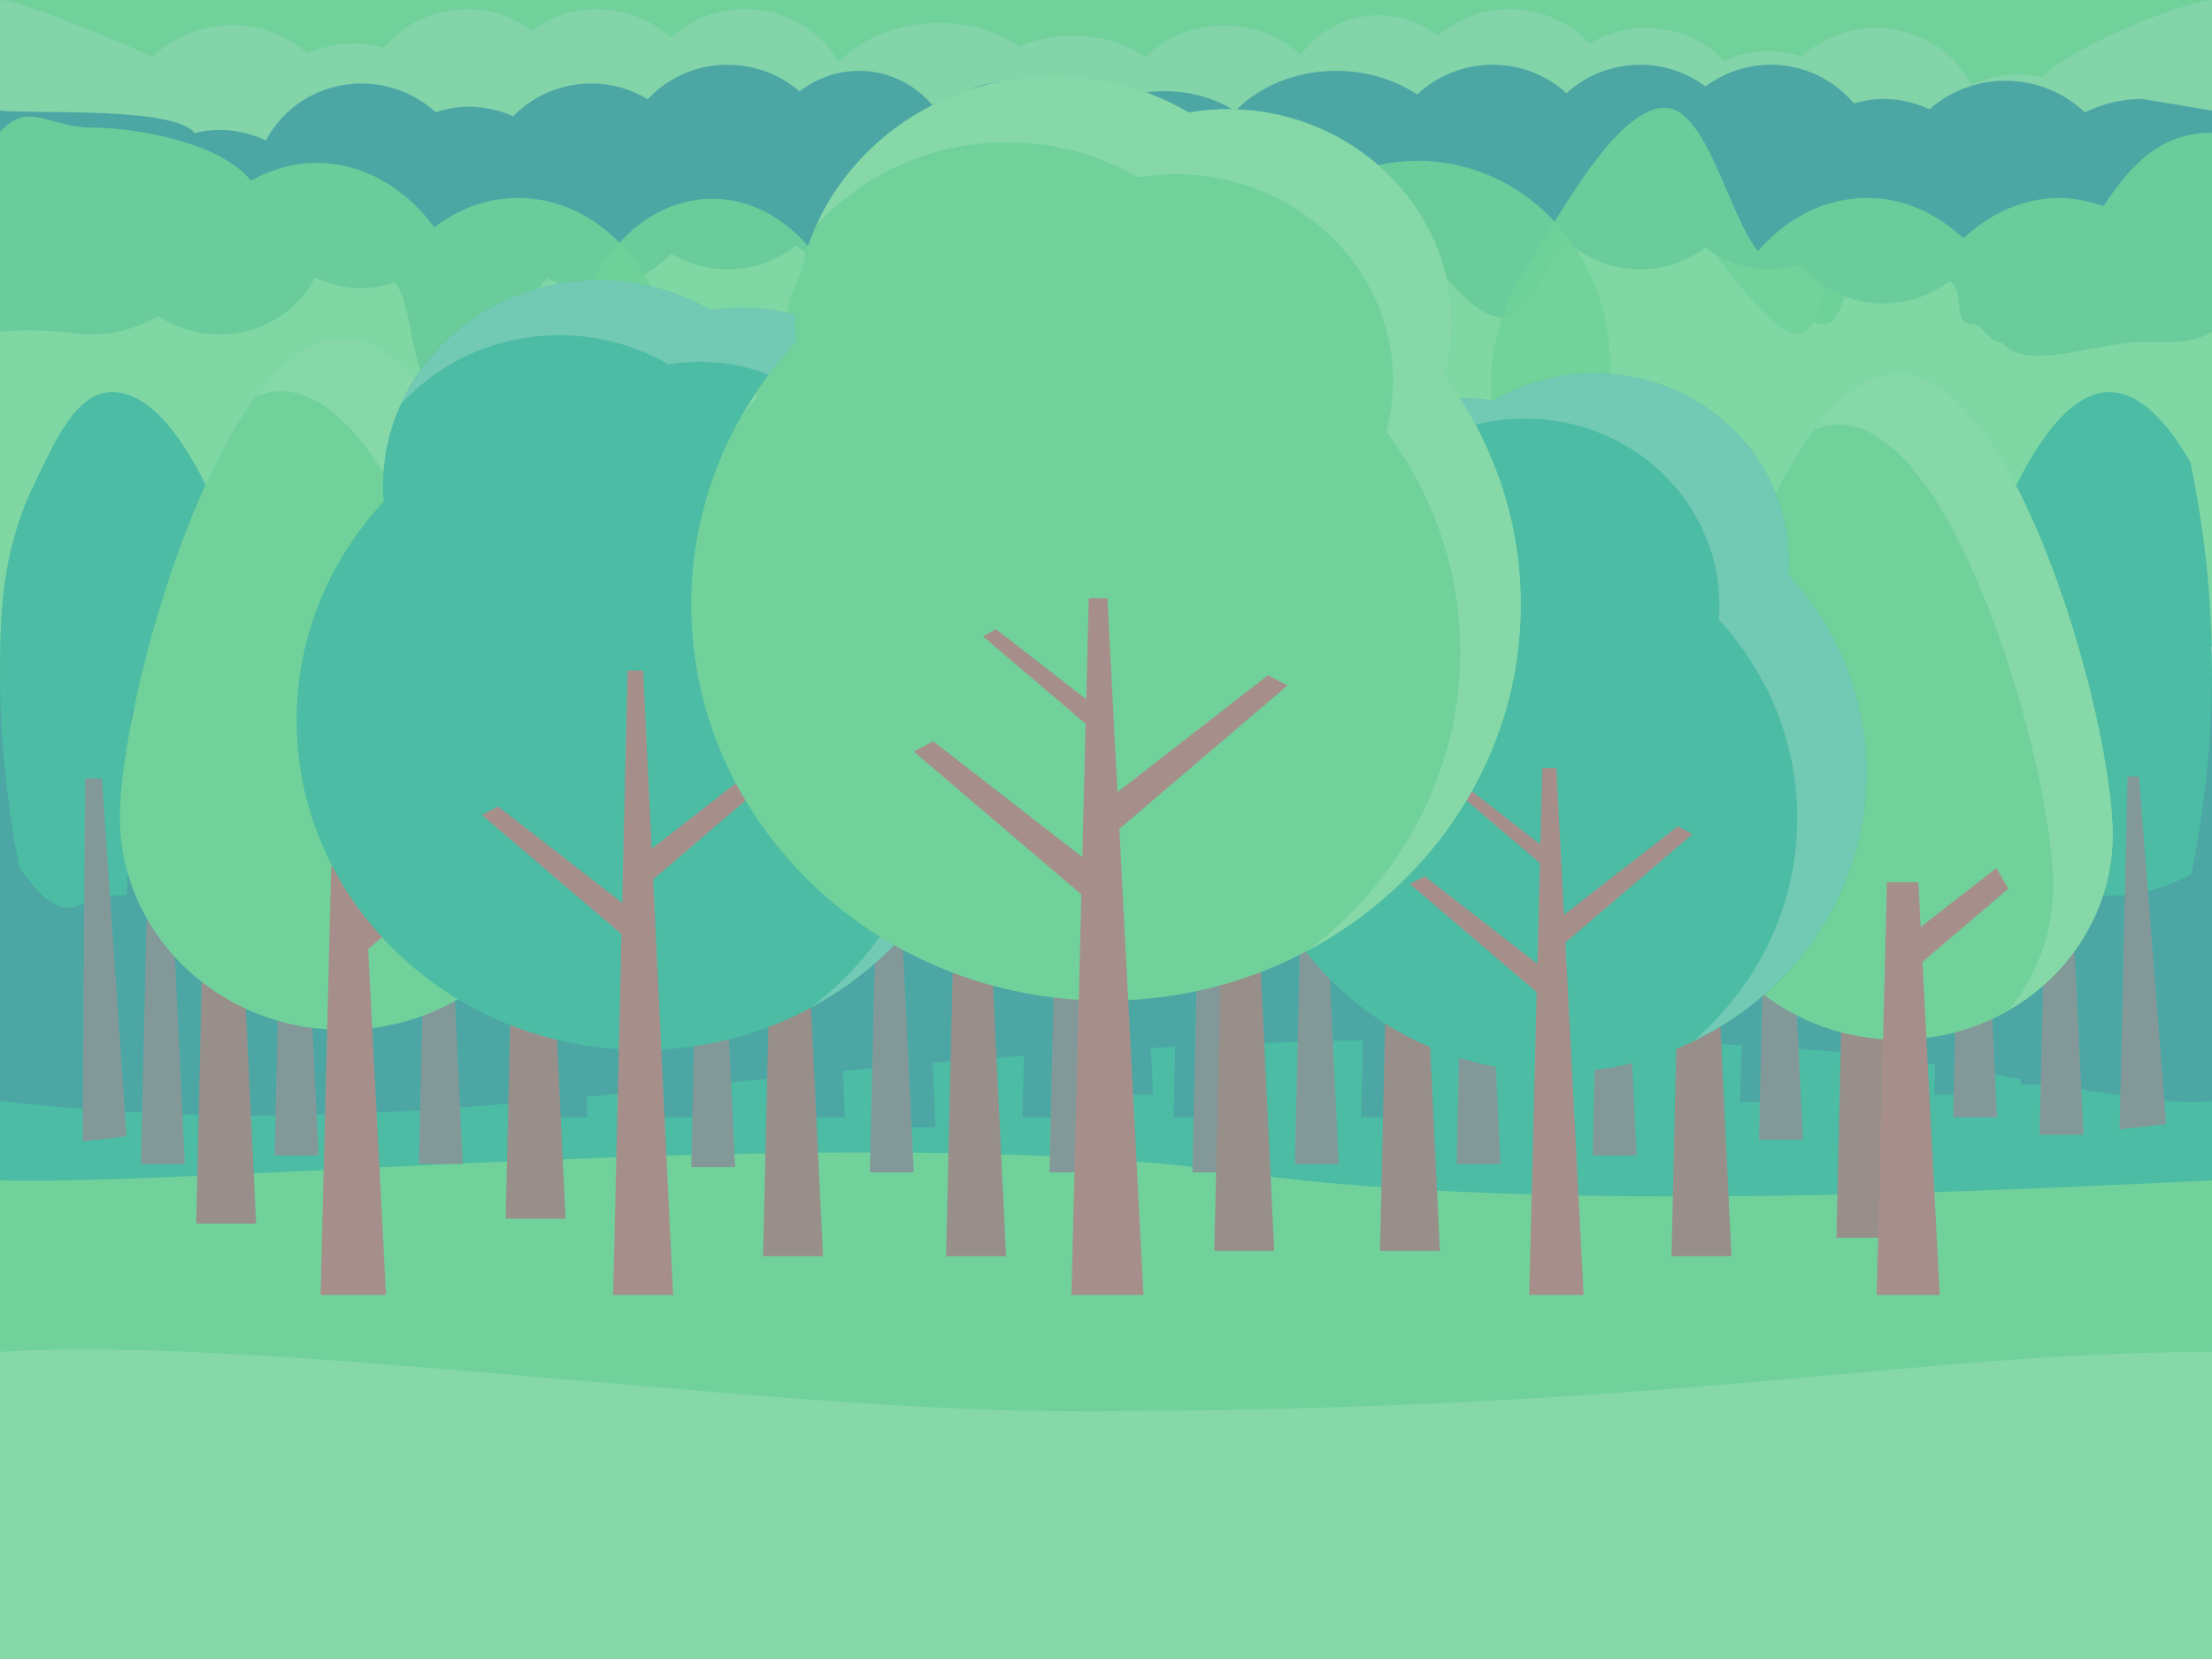 <?xml version="1.0" encoding="UTF-8" standalone="no"?>
<!-- Uploaded to: SVG Repo, www.svgrepo.com, Generator: SVG Repo Mixer Tools -->

<svg
   width="800"
   height="600"
   viewBox="0 0 1024 768"
   class="icon"
   version="1.1"
   id="svg38"
   sodipodi:docname="forest.svg"
   inkscape:version="1.4 (e7c3feb1, 2024-10-09)"
   xmlns:inkscape="http://www.inkscape.org/namespaces/inkscape"
   xmlns:sodipodi="http://sodipodi.sourceforge.net/DTD/sodipodi-0.dtd"
   xmlns="http://www.w3.org/2000/svg"
   xmlns:svg="http://www.w3.org/2000/svg">
  <defs
     id="defs38" />
  <sodipodi:namedview
     id="namedview38"
     pagecolor="#ffffff"
     bordercolor="#000000"
     borderopacity="0.25"
     inkscape:showpageshadow="2"
     inkscape:pageopacity="0.0"
     inkscape:pagecheckerboard="0"
     inkscape:deskcolor="#d1d1d1"
     inkscape:zoom="0.73539105"
     inkscape:cx="369.19133"
     inkscape:cy="490.89529"
     inkscape:window-width="1280"
     inkscape:window-height="1387"
     inkscape:window-x="2792"
     inkscape:window-y="25"
     inkscape:window-maximized="0"
     inkscape:current-layer="g46" />
  <g
     id="g48"
     style="opacity:0.701">
    <rect
       style="opacity:1;fill:#34be71;fill-opacity:1;stroke-width:1.28"
       id="rect47"
       width="1091.338"
       height="160.132"
       x="-43.514"
       y="-104.434" />
    <g
       id="g46">
      <path
         d="m 1024,0 c -17.026,1.717 -56.91,19.068 -66.818,31.394 -3.7,-0.841 -7.508,-1.402 -11.478,-1.402 -7.73,0 -14.956,1.836 -21.478,4.851 C 916.1,19.28 899.442,8.492 880,8.492 c -13.342,0 -25.398,5.093 -34.31,13.28 -4.84,-1.507 -9.912,-2.529 -15.278,-2.529 -7.384,0 -14.328,1.643 -20.626,4.409 -9.052,-9.273 -21.854,-15.159 -36.174,-15.159 -9.628,0 -18.538,2.734 -26.144,7.269 -9.082,-9.713 -22.15,-15.948 -36.856,-15.948 -27.388,0 -49.588,21.208 -49.588,47.368 0,26.16 22.202,47.368 49.588,47.368 9.626,0 18.538,-2.734 26.144,-7.269 9.082,9.713 22.15,15.948 36.856,15.948 7.384,0 14.328,-1.643 20.626,-4.409 9.052,9.273 35.442,51.364 49.764,51.364 13.342,0 11.81,-41.298 20.722,-49.484 4.84,1.507 9.912,2.529 15.278,2.529 7.73,0 14.956,-1.836 21.478,-4.851 8.126,15.563 24.784,26.353 44.226,26.353 10.526,0 20.246,-3.179 28.274,-8.521 9.172,5.296 19.808,8.521 31.308,8.521 9.858,0 86.726,17.535 46.96,-8.778 C 1045.456,77.916 1039.42,34.499 1024,0 Z M 356.304,-0.189 c -13.27,0 -25.256,5.049 -34.156,13.157 -8.9,-8.108 -20.886,-13.157 -34.156,-13.157 -11.408,0 -21.786,3.827 -30.164,10.011 -8.378,-6.184 -18.756,-10.011 -30.164,-10.011 -15.65,0 -29.436,7.063 -38.524,17.878 -4.376,-1.205 -8.906,-2.058 -13.686,-2.058 -7.666,0 -14.838,1.802 -21.318,4.768 -9.27,-8.1 -21.5,-13.165 -35.054,-13.165 -14.416,0 -27.458,5.594 -36.894,14.63 -7.98,-3.857 -16.87,-6.234 -26.424,-6.234 -0.562,0 -35.544,-8.086 -36.1,-8.071 C 5.457,40.712 -15.942,114.062 23.348,118.816 c 9.304,5.877 20.426,9.342 32.416,9.342 19.84,0 54.25,14.361 64.92,0 4.88,1.444 8.498,-8.301 13.876,-8.301 9.436,0 2.684,-15.637 10.318,-19.825 8.446,6.373 18.976,10.336 30.576,10.336 15.65,0 29.436,-7.061 38.524,-17.878 4.376,1.205 8.904,2.058 13.686,2.058 11.408,0 21.786,-3.827 30.164,-10.011 8.378,6.184 18.756,10.011 30.164,10.011 13.27,0 25.254,-5.049 34.154,-13.157 8.9,8.108 20.886,13.157 34.156,13.157 15.779,0 29.835,-7.039 38.917,-18.009 C 401.901,68.468 405.89,58.269 405.89,47.18 405.892,21.017 383.692,-0.189 356.304,-0.189 Z"
         fill="#00c8b4"
         id="path2"
         sodipodi:nodetypes="ccscscscscssscscscscscsccscscscscscsccscscscscscsscs"
         style="display:inline;opacity:1;fill:#34be71;fill-opacity:1;stroke-width:0.977" />
      <path
         d="m 1024,0 c -17.026,1.717 -68.472,23.503 -78.38,35.83 -3.7,-0.841 -7.508,-1.402 -11.478,-1.402 -7.73,0 -14.956,1.836 -21.478,4.851 -8.126,-15.563 -24.784,-26.351 -44.226,-26.351 -13.342,0 -25.398,5.093 -34.31,13.28 -4.84,-1.507 -9.912,-2.529 -15.278,-2.529 -7.384,0 -14.328,1.643 -20.626,4.409 -9.052,-9.273 -21.854,-15.159 -36.174,-15.159 -9.628,0 -18.538,2.734 -26.144,7.269 -9.082,-9.713 -22.15,-15.948 -36.856,-15.948 -27.388,0 -49.588,21.208 -49.588,47.368 0,26.16 22.202,47.368 49.588,47.368 9.626,0 18.538,-2.734 26.144,-7.269 9.082,9.713 22.15,15.948 36.856,15.948 7.384,0 14.328,-1.643 20.626,-4.409 9.052,9.273 35.442,51.364 49.764,51.364 13.342,0 11.81,-41.298 20.722,-49.484 4.84,1.507 9.912,2.529 15.278,2.529 7.73,0 14.956,-1.836 21.478,-4.851 8.126,15.563 24.784,26.353 44.226,26.353 10.526,0 20.246,-3.179 28.274,-8.521 9.172,5.296 19.808,8.521 31.308,8.521 9.858,0 127.342,24.589 87.576,-1.724 C 1074.509,89.405 1039.42,34.499 1024,0 Z M 344.742,4.246 c -13.27,0 -25.256,5.049 -34.156,13.157 -8.9,-8.108 -20.886,-13.157 -34.156,-13.157 -11.408,0 -21.786,3.827 -30.164,10.011 -8.378,-6.184 -18.756,-10.011 -30.164,-10.011 -15.65,0 -29.436,7.063 -38.524,17.878 -4.376,-1.205 -8.906,-2.058 -13.686,-2.058 -7.666,0 -14.838,1.802 -21.318,4.768 -9.27,-8.1 -21.5,-13.165 -35.054,-13.165 -14.416,0 -27.458,5.594 -36.894,14.63 C 62.646,22.443 9.554,0 0,0 -0.562,0 -2.419,24.912 -2.975,24.928 -17.182,58.08 -27.504,118.497 11.786,123.252 c 9.304,5.877 20.426,9.342 32.416,9.342 19.84,0 54.25,14.361 64.92,0 4.88,1.444 8.498,-8.301 13.876,-8.301 9.436,0 2.684,-15.637 10.318,-19.825 8.446,6.373 18.976,10.336 30.576,10.336 15.65,0 29.436,-7.061 38.524,-17.878 4.376,1.205 8.904,2.058 13.686,2.058 11.408,0 21.786,-3.827 30.164,-10.011 8.378,6.184 18.756,10.011 30.164,10.011 13.27,0 25.254,-5.049 34.154,-13.157 8.9,8.108 15.963,35.495 29.233,35.495 15.779,0 34.758,-29.377 43.84,-40.346 6.682,-8.071 10.671,-18.27 10.671,-29.359 0.002,-26.164 -22.198,-47.37 -49.586,-47.37 z"
         fill="#00c8b4"
         id="path2-1"
         sodipodi:nodetypes="ccscscscscssscscscscscsccscscscscscsccscscscscscsscs"
         style="fill:#4ec285;fill-opacity:1;stroke-width:0.977" />
      <ellipse
         style="opacity:1;fill:#4ec285;fill-opacity:1;stroke-width:1.251"
         id="path40"
         ry="50.553"
         rx="60.308"
         cy="61.148"
         cx="434.462" />
      <ellipse
         style="opacity:1;fill:#4ec285;fill-opacity:1;stroke-width:1.251"
         id="path42"
         cx="566.769"
         cy="58.209"
         rx="49.846"
         ry="46.439" />
      <ellipse
         style="opacity:1;fill:#4ec285;fill-opacity:1;stroke-width:1.251"
         id="path43"
         cx="638.154"
         cy="52.918"
         rx="44.923"
         ry="45.851" />
      <ellipse
         style="opacity:1;fill:#4ec285;fill-opacity:1;stroke-width:1.453"
         id="path44"
         cx="496.615"
         cy="58.797"
         rx="52.308"
         ry="42.324" />
      <g
         id="g45"
         style="fill:#00827e;fill-opacity:1"
         transform="matrix(-1,0,0,0.955,1176.914,25.084)">
        <path
           d="m 1176.914,27.34 c -17.026,1.798 -80.255,-2.06 -90.163,10.844 -3.7,-0.88 -7.508,-1.468 -11.478,-1.468 -7.73,0 -14.956,1.922 -21.478,5.078 -8.126,-16.292 -24.784,-27.586 -44.226,-27.586 -13.342,0 -25.398,5.332 -34.31,13.902 -4.84,-1.578 -9.912,-2.648 -15.278,-2.648 -7.384,0 -14.328,1.72 -20.626,4.616 -9.052,-9.708 -21.854,-15.87 -36.174,-15.87 -9.628,0 -18.538,2.862 -26.144,7.61 -9.082,-10.168 -22.15,-16.696 -36.856,-16.696 -27.388,0 -49.588,22.202 -49.588,49.588 0,27.386 22.202,49.588 49.588,49.588 9.626,0 18.538,-2.862 26.144,-7.61 9.082,10.168 22.15,16.696 36.856,16.696 7.384,0 14.328,-1.72 20.626,-4.616 9.052,9.708 35.442,53.772 49.764,53.772 13.342,0 11.81,-43.234 20.722,-51.804 4.84,1.578 9.912,2.648 15.278,2.648 7.73,0 14.956,-1.922 21.478,-5.078 8.126,16.292 24.784,27.588 44.226,27.588 10.526,0 20.246,-3.328 28.274,-8.92 9.172,5.544 19.808,8.92 31.308,8.92 9.858,0 20.87,-3.543 42.057,-1.354 112.818,11.653 15.42,-71.084 0,-107.2 z M 485.873,5.12 c -13.27,0 -25.256,5.286 -34.156,13.774 -8.9,-8.488 -20.886,-13.774 -34.156,-13.774 -11.408,0 -21.786,4.006 -30.164,10.48 -8.378,-6.474 -18.756,-10.48 -30.164,-10.48 -15.65,0 -29.436,7.394 -38.524,18.716 -4.376,-1.262 -8.906,-2.154 -13.686,-2.154 -7.666,0 -14.838,1.886 -21.318,4.992 -9.27,-8.48 -21.5,-13.782 -35.054,-13.782 -14.416,0 -27.458,5.856 -36.894,15.316 -7.98,-4.038 -16.87,-6.526 -26.424,-6.526 -0.562,0 -31.863,5.642 -32.419,5.658 -14.207,34.706 -39.287,102.222 0.003,107.2 9.304,6.152 20.426,4.944 32.416,4.944 19.84,0 54.25,15.034 64.92,0 4.88,1.512 8.498,-8.69 13.876,-8.69 9.436,0 2.684,-16.37 10.318,-20.754 8.446,6.672 18.976,10.82 30.576,10.82 15.65,0 29.436,-7.392 38.524,-18.716 4.376,1.262 8.904,2.154 13.686,2.154 11.408,0 21.786,-4.006 30.164,-10.48 8.378,6.474 18.756,10.48 30.164,10.48 13.27,0 25.254,-5.286 34.154,-13.774 8.9,8.488 15.963,37.159 29.233,37.159 15.779,0 34.758,-30.754 43.84,-42.238 6.682,-8.449 10.671,-19.126 10.671,-30.735 0.002,-27.39 -22.198,-49.59 -49.586,-49.59 z"
           fill="#00c8b4"
           id="path2-1-0"
           sodipodi:nodetypes="ccscscscscssscscscscscsscscscscscscsccscscscscscsscss"
           style="fill:#00827e;fill-opacity:1" />
        <ellipse
           style="fill:#00827e;fill-opacity:1;stroke-width:1.28"
           id="path40-7"
           ry="52.923"
           rx="60.308"
           cy="60.997"
           cx="558.362" />
        <ellipse
           style="fill:#00827e;fill-opacity:1;stroke-width:1.28"
           id="path42-6"
           cx="707.9"
           cy="61.612"
           rx="49.846"
           ry="48.615" />
        <ellipse
           style="fill:#00827e;fill-opacity:1;stroke-width:1.28"
           id="path43-8"
           cx="779.285"
           cy="56.074"
           rx="44.923"
           ry="48" />
        <ellipse
           style="fill:#00827e;fill-opacity:1;stroke-width:1.487"
           id="path44-3"
           cx="637.746"
           cy="62.228"
           rx="52.308"
           ry="44.308" />
      </g>
      <g
         id="g45-4"
         style="fill:#31be6d;fill-opacity:0.881"
         transform="matrix(-1.478,0,0,-1.784,1481.486,277.7)">
        <path
           d="m 1192.632,7.567 c -17.026,1.798 -95.974,17.713 -105.882,30.617 -3.7,-0.88 -7.508,-1.468 -11.478,-1.468 -7.73,0 -14.956,1.922 -21.478,5.078 -8.126,-16.292 -23.606,-106.605 -43.048,-106.605 -13.342,0 -26.576,84.351 -35.488,92.921 -4.84,-1.578 -9.912,-2.648 -15.278,-2.648 -7.384,0 12.763,-54.192 6.465,-51.296 -9.052,-9.708 -48.945,40.042 -63.265,40.042 -9.628,0 -18.538,2.862 -26.144,7.61 -9.082,-10.168 -22.15,-16.696 -36.856,-16.696 -27.388,0 -49.588,22.202 -49.588,49.588 0,27.386 22.202,49.588 49.588,49.588 9.626,0 18.538,-2.862 26.144,-7.61 9.082,10.168 22.15,16.696 36.856,16.696 7.384,0 14.328,-1.72 20.626,-4.616 9.052,9.708 35.442,13.775 49.764,13.775 13.342,0 20.045,7.235 28.957,-1.335 4.84,1.578 20.522,6.829 25.888,6.829 7.73,0 -3.89,-16.574 2.632,-19.73 8.126,16.292 24.784,27.588 44.226,27.588 10.526,0 20.246,-3.328 28.274,-8.92 9.172,5.544 19.808,8.92 31.308,8.92 9.858,0 127.342,25.742 87.576,-1.805 -6.792,-39.818 -14.38,-90.406 -29.8,-126.522 z M 485.873,5.12 c -13.27,0 -25.256,5.286 -34.156,13.774 -8.9,-8.488 -20.886,-13.774 -34.156,-13.774 -11.408,0 -21.786,4.006 -30.164,10.48 -8.378,-6.474 -18.756,-10.48 -30.164,-10.48 -15.65,0 -29.436,7.394 -38.524,18.716 -4.376,-1.262 6.406,-47.029 1.626,-47.029 -7.666,0 -30.15,46.761 -36.63,49.867 -9.27,-8.48 -34.456,-39.874 -48.01,-39.874 -14.416,0 -14.502,31.948 -23.938,41.408 -7.98,-4.038 -16.87,-6.526 -26.424,-6.526 -0.562,0 -46.62,5.073 -47.176,5.089 -14.207,34.706 -24.529,97.956 14.76,102.933 9.304,6.152 20.426,9.78 32.416,9.78 19.84,0 54.25,15.034 64.92,0 4.88,1.512 8.498,-8.69 13.876,-8.69 9.436,0 2.684,-16.37 10.318,-20.754 8.446,6.672 23.536,11.168 35.136,11.168 15.65,0 24.876,-7.74 33.964,-19.064 4.376,1.262 8.904,2.154 13.686,2.154 11.408,0 21.786,-4.006 30.164,-10.48 8.378,6.474 18.756,10.48 30.164,10.48 13.27,0 25.254,-5.286 34.154,-13.774 8.9,8.488 15.963,37.159 29.233,37.159 15.779,0 34.758,-30.754 43.84,-42.238 6.682,-8.449 10.671,-19.126 10.671,-30.735 0.002,-27.39 -22.198,-49.59 -49.586,-49.59 z"
           fill="#00c8b4"
           id="path2-1-0-4"
           sodipodi:nodetypes="ccscscscscssscscscscscsccscscscscscsccscscscscscsscs"
           style="fill:#31be6d;fill-opacity:0.881" />
        <ellipse
           style="fill:#31be6d;fill-opacity:0.881;stroke-width:1.28"
           id="path40-7-7"
           ry="52.923"
           rx="60.308"
           cy="60.997"
           cx="558.362" />
        <ellipse
           style="fill:#31be6d;fill-opacity:0.881;stroke-width:1.28"
           id="path42-6-9"
           cx="707.9"
           cy="61.612"
           rx="49.846"
           ry="48.615" />
        <ellipse
           style="fill:#31be6d;fill-opacity:0.881;stroke-width:1.28"
           id="path43-8-5"
           cx="779.285"
           cy="56.074"
           rx="44.923"
           ry="48" />
        <ellipse
           style="fill:#31be6d;fill-opacity:0.881;stroke-width:1.487"
           id="path44-3-5"
           cx="637.746"
           cy="62.228"
           rx="52.308"
           ry="44.308" />
      </g>
      <path
         d="m 0.058,312.572 c 0,207.055 -239.673,440.24 49.215,552.004 86.565,33.49 295.093,-36.562 472.573,-33.37 146.278,2.631 428.056,67.308 519.121,-28.553 93.393,-98.311 -17.652,-353.834 -17.025,-490.081 z"
         fill="#52c883"
         id="path3"
         sodipodi:nodetypes="ssssccs"
         style="stroke-width:0.977" />
      <path
         d="m 0,625.842 c 119.196,-7.863 353.236,27.472 496,27.472 283.602,0 388.49,-27.472 528,-27.472 42.276,-70.78 -0.458,-226.037 -0.058,-313.272 H 0.058 C 0.48,404.558 -46.626,552.494 0,625.842 Z"
         fill="#34be71"
         id="path4"
         sodipodi:nodetypes="cscccc"
         style="stroke-width:0.977" />
      <path
         d="M -0.994,546.367 C 98.714,549.324 403.758,518.851 572.276,542.707 c 142.666,20.195 367.146,7.582 453.323,3.66 86.177,-3.921 -1.991,-161.185 -1.657,-233.795 H 0.058 c 0.366,79.912 -100.76,230.838 -1.052,233.795 z"
         fill="#00a07d"
         id="path5"
         sodipodi:nodetypes="zczccz"
         style="stroke-width:0.977" />
      <path
         d="m 0,509.686 c 133.636,15.102 231.288,2.033 384,-13.238 166.666,-16.667 334.732,-19.443 456.032,-10.412 66.948,4.982 151.6,27.638 183.968,23.649 68.249,9.94 -0.336,-136.8 -0.058,-197.114 H 0.058 C 0.278,362.728 -97.935,543.423 0,509.686 Z"
         fill="#00827e"
         id="path6"
         sodipodi:nodetypes="ccccccc"
         style="stroke-width:0.977" />
      <path
         d="m 976.546,181.513 c -16.736,0 -32.14,19.941 -44.626,46.199 -4.796,26.89 -7.432,54.482 -7.432,82.677 0,31.186 3.186,61.646 9.028,91.211 12.2,8.182 26.99,13.069 43.03,13.069 13.88,0 26.718,-3.846 37.874,-10.118 6.226,-30.479 9.58,-61.941 9.58,-94.162 7e-4,-32.384 -3.351,-64.689 -10.006,-96.443 -11.032,-19.118 -23.794,-32.432 -37.448,-32.432 z M 9.028,401.599 c 22.046,31.696 26.99,13.069 43.03,13.069 41.478,0 75.104,-32.12 75.104,-71.739 0,-39.621 -33.626,-161.416 -75.104,-161.416 -16.736,0 -25.986,21.117 -38.472,47.374 C 1.405,256.953 0,282.194 0,310.388 c 0,31.186 3.186,61.646 9.028,91.211 z"
         fill="#00a07d"
         id="path8"
         sodipodi:nodetypes="scscscccscssscsc"
         style="stroke-width:0.977" />
      <path
         d="m 493.652,517.258 h -20.304 l 4.872,-211.51 h 5.28 z m -60.5,4.64 H 412.848 L 417.72,310.388 H 423 Z m 127.516,-4.64 h -17.392 l 4.174,-181.17 h 4.522 z M 533.822,506.727 H 516.43 l 4.174,-181.17 h 4.522 z m 113.696,10.53 H 630.126 L 634.3,336.088 h 4.522 z m 175.484,-7.116 h -17.39 l 4.174,-181.17 h 4.52 z m 89.88,-3.414 H 895.49 l 4.174,-181.17 h 4.522 z m 40,-4.64 H 935.49 l 4.174,-181.17 h 4.522 z M 127.26,512.441 h -17.392 l 4.174,-181.17 h 4.522 z M 73.946,510.141 H 56.554 l 4.174,-181.17 h 4.522 z m 317.196,7.116 h -20.304 l 4.872,-211.51 h 5.28 z m -69.384,0 h -20.304 l 4.872,-211.51 h 5.28 z m -49.764,0 H 251.69 l 4.872,-211.51 h 5.28 z m -71.64,-3.045 H 180.05 l 4.874,-211.51 h 5.278 z"
         fill="#00827e"
         id="path9"
         style="stroke-width:0.977" />
      <path
         d="m 572.276,542.707 h -20.304 l 4.874,-211.508 h 5.278 z m 47.47,-3.855 h -20.304 l 4.872,-211.508 h 5.28 z m 74.864,0 h -20.304 l 4.874,-211.508 h 5.278 z m 63,-3.995 h -20.304 l 4.874,-211.51 h 5.278 z m 77,-7.246 h -20.304 l 4.874,-211.51 h 5.278 z m 89.88,-10.439 h -20.304 l 4.872,-211.51 h 5.28 z m 40,8.14 h -20.304 l 4.872,-211.51 h 5.28 z m -817.026,9.545 H 127.16 l 4.874,-211.51 h 5.278 z m -61.91,3.995 H 65.25 l 4.874,-211.508 h 5.278 z m 917.237,-18.43 -21.535,2.351 3.641,-163.308 h 5.28 z m -944.246,5.596 -20.304,2.351 1.18,-168.01 h 7.742 z"
         fill="#4f6e6e"
         id="path10"
         sodipodi:nodetypes="ccccccccccccccccccccccccccccccccccccccccccccccccccccccc"
         style="stroke-width:0.977" />
      <path
         d="m 380.99,581.51 h -27.754 l 6.66,-289.114 h 7.216 z m 84.736,0 h -27.754 l 6.662,-289.114 h 7.214 z m 124.152,-2.421 h -27.754 l 6.662,-289.114 h 7.216 z m 76.698,0 h -27.754 l 6.66,-289.114 h 7.216 z m 134.958,2.421 H 773.78 l 6.662,-289.114 h 7.216 z m 76.342,-8.551 h -27.752 l 6.66,-289.116 H 864 Z m -616.034,-8.843 h -27.754 l 6.66,-289.116 h 7.216 z"
         fill="#6c5f59"
         id="path11"
         style="stroke-width:0.977" />
      <path
         d="M 214.232,538.851 H 193.928 L 198.8,327.344 h 5.28 z m 126.072,1.435 H 320 l 4.872,-211.508 h 5.28 z M 423,542.707 h -20.304 l 4.874,-211.508 h 5.278 z m 83.152,0 H 485.848 L 490.72,331.199 H 496 Z"
         fill="#4f6e6e"
         id="path12"
         style="stroke-width:0.977" />
      <path
         d="M 118.564,566.413 H 90.81 l 6.66,-289.116 h 7.216 z"
         fill="#6c5f59"
         id="path13"
         style="stroke-width:0.977" />
      <path
         d="m 978.032,386.396 c 0,52.421 -44.486,94.915 -99.364,94.915 -54.878,0 -99.364,-42.494 -99.364,-94.915 0,-52.421 44.486,-213.56 99.364,-213.56 54.878,0 99.364,161.139 99.364,213.56 z"
         fill="#34be71"
         id="path14"
         style="stroke-width:0.977" />
      <path
         d="m 873.516,408.457 -4.738,191.045 h 29.172 l -9.87,-191.045 z"
         fill="#805f59"
         id="path15"
         style="stroke-width:0.977" />
      <path
         d="m 878.668,437.259 45.568,-35.404 5.468,9.562 -51.036,43.53 z"
         fill="#805f59"
         id="path16"
         style="stroke-width:0.977" />
      <path
         d="m 878.666,172.836 c -13.704,0 -26.758,10.051 -38.634,25.944 3.644,-1.419 7.342,-2.237 11.094,-2.237 54.876,0 99.364,161.139 99.364,213.56 0,21.579 -7.626,41.409 -20.324,57.354 28.66,-16.651 47.866,-46.674 47.866,-81.06 0,-52.421 -44.488,-213.56 -99.366,-213.56 z"
         fill="#52c883"
         id="path17"
         sodipodi:nodetypes="scsscss"
         style="stroke-width:0.977" />
      <path
         d="m 261.842,378.244 c 0,54.425 -46.188,98.547 -103.166,98.547 -56.978,0 -103.166,-44.12 -103.166,-98.547 0,-54.427 46.19,-221.729 103.166,-221.729 56.976,0 103.166,167.304 103.166,221.729 z"
         fill="#34be71"
         id="path18"
         style="stroke-width:0.977" />
      <path
         d="m 153.328,401.15 -4.92,198.352 h 30.29 l -10.25,-198.352 z"
         fill="#805f59"
         id="path19"
         style="stroke-width:0.977" />
      <path
         d="m 158.676,431.052 47.312,-36.757 5.678,9.927 -52.99,45.194 z"
         fill="#805f59"
         id="path20"
         style="stroke-width:0.977" />
      <path
         d="m 158.676,156.515 c -14.228,0 -27.782,10.435 -40.112,26.937 3.782,-1.475 7.622,-2.323 11.518,-2.323 56.976,0 103.166,167.304 103.166,221.729 0,22.404 -7.918,42.993 -21.102,59.547 29.756,-17.29 49.696,-48.46 49.696,-84.161 0,-54.425 -46.188,-221.729 -103.166,-221.729 z"
         fill="#52c883"
         id="path21"
         style="stroke-width:0.977" />
      <path
         d="m 602.436,277.842 c -1.532,-5.875 -2.434,-11.99 -2.434,-18.323 0,-41.489 34.922,-75.125 78,-75.125 4.524,0 8.93,0.451 13.242,1.163 13.638,-8.018 29.608,-12.722 46.756,-12.722 49.706,0 90,38.809 90,86.681 0,2.147 -0.174,4.255 -0.334,6.362 22.536,24.481 36.334,56.589 36.334,91.879 0,76.596 -64.47,138.691 -144,138.691 -79.53,0 -144,-62.095 -144,-138.691 0.002,-29.788 9.842,-57.315 26.436,-79.916 z"
         fill="#00a07d"
         id="path24"
         style="stroke-width:0.977" />
      <path
         d="m 733.108,599.502 h -25.206 l 6.048,-243.913 h 6.554 z"
         fill="#805f59"
         id="path25"
         style="stroke-width:0.977" />
      <path
         d="m 716.22,449.702 -56.716,-44.065 -6.806,3.613 63.522,54.177 z m 3.78,-53.376 -38.484,-29.9 -4.62,2.451 L 720,405.638 Z m 0,30.26 56.716,-44.063 6.806,3.613 L 720,440.31 Z"
         fill="#805f59"
         id="path26"
         style="stroke-width:0.977" />
      <path
         d="m 827.666,265.881 c 0.16,-2.109 0.334,-4.214 0.334,-6.362 0,-47.874 -40.294,-86.683 -90,-86.683 -17.148,0 -33.118,4.702 -46.758,12.72 -4.312,-0.713 -8.718,-1.163 -13.242,-1.163 -23.292,0 -43.964,10.034 -58.256,25.625 8.24,-2.852 16.996,-4.677 26.254,-4.677 4.524,0 8.93,0.451 13.242,1.162 13.64,-8.016 29.61,-12.72 46.758,-12.72 49.706,0 90,38.809 90,86.683 0,2.149 -0.172,4.255 -0.334,6.362 22.538,24.479 36.336,56.589 36.336,91.877 0,41.014 -18.594,77.753 -47.976,103.145 C 831.382,459.136 864,412.171 864,357.756 c 0,-35.288 -13.796,-67.397 -36.334,-91.875 z"
         fill="#36b294"
         id="path27"
         style="stroke-width:0.977" />
      <path
         d="m 427.688,245.341 c 1.7,-6.469 2.702,-13.203 2.702,-20.174 0,-45.683 -38.768,-82.715 -86.592,-82.715 -5.022,0 -9.914,0.497 -14.7,1.28 -15.142,-8.826 -32.872,-14.006 -51.908,-14.006 -55.18,0 -99.914,42.729 -99.914,95.44 0,2.365 0.192,4.683 0.37,7.006 -25.018,26.953 -40.336,62.305 -40.336,101.16 0,84.335 71.572,152.704 159.862,152.704 88.29,0 159.862,-68.367 159.862,-152.704 0,-32.797 -10.924,-63.106 -29.346,-87.991 z"
         fill="#00a07d"
         id="path28"
         style="stroke-width:0.977" />
      <path
         d="m 427.688,245.341 c 1.7,-6.469 2.702,-13.203 2.702,-20.174 0,-45.683 -38.768,-82.715 -86.592,-82.715 -5.022,0 -9.914,0.497 -14.7,1.28 -15.142,-8.826 -32.872,-14.006 -51.908,-14.006 -41.054,0 -76.288,23.67 -91.658,57.487 17.798,-19.588 44.09,-32.036 73.496,-32.036 18.492,0 35.712,4.994 50.42,13.505 4.65,-0.757 9.402,-1.234 14.28,-1.234 46.454,0 84.112,35.71 84.112,79.759 0,6.723 -0.974,13.216 -2.626,19.454 17.894,23.995 28.506,53.221 28.506,84.847 0,46.535 -22.822,87.959 -58.366,114.944 48.716,-26.166 81.68,-75.935 81.68,-133.122 0,-32.795 -10.924,-63.104 -29.346,-87.99 z"
         fill="#36b294"
         id="path29"
         style="stroke-width:0.977" />
      <path
         d="m 311.606,599.502 h -27.754 l 6.66,-289.114 h 7.216 z"
         fill="#805f59"
         id="path30"
         style="stroke-width:0.977" />
      <path
         d="m 293.01,421.842 -62.446,-48.516 -7.492,3.978 69.938,59.648 z m 4.164,-25.451 62.446,-48.516 7.492,3.978 -69.938,59.65 z"
         fill="#805f59"
         id="path31"
         style="stroke-width:0.977" />
      <path
         d="M 668.754,174.141 C 670.796,166.373 672,158.284 672,149.911 672,95.044 625.438,50.567 568,50.567 c -6.032,0 -11.906,0.596 -17.656,1.538 C 532.158,41.502 510.864,35.284 488,35.284 c -66.274,0 -120,51.32 -120,114.627 0,2.841 0.232,5.624 0.444,8.414 C 338.396,190.695 320,233.156 320,279.821 c 0,101.29 85.96,183.403 192,183.403 106.04,0 192,-82.113 192,-183.403 0,-39.392 -13.12,-75.791 -35.246,-105.68 z"
         fill="#34be71"
         id="path32"
         style="stroke-width:0.977" />
      <path
         d="M 668.754,174.141 C 670.796,166.373 672,158.284 672,149.911 672,95.044 625.438,50.567 568,50.567 c -6.032,0 -11.906,0.596 -17.656,1.538 C 532.158,41.502 510.864,35.284 488,35.284 c -49.308,0 -91.626,28.429 -110.084,69.046 21.376,-23.525 52.956,-38.478 88.272,-38.478 22.208,0 42.892,5.997 60.558,16.22 5.586,-0.907 11.292,-1.483 17.15,-1.483 55.792,0 101.022,42.89 101.022,95.796 0,8.075 -1.168,15.874 -3.154,23.365 21.492,28.821 34.236,63.922 34.236,101.905 0,55.89 -27.412,105.642 -70.1,138.053 58.51,-31.425 98.1,-91.201 98.1,-159.886 0,-39.392 -13.12,-75.791 -35.246,-105.68 z m -318.698,10.357 c -0.064,-0.839 -0.074,-1.691 -0.134,-2.531 -2.05,3.082 -3.938,6.261 -5.798,9.461 1.962,-2.321 3.852,-4.704 5.932,-6.929 z"
         fill="#52c883"
         id="path33"
         style="stroke-width:0.977" />
      <path
         d="M 529.334,599.502 H 496 l 8,-322.547 h 8.666 z"
         fill="#805f59"
         id="path34"
         style="stroke-width:0.977" />
      <path
         d="m 507,401.408 -75,-58.269 -9,4.776 84,71.642 z m 5,-70.585 -50.892,-39.539 -6.108,3.24 57,48.615 z m 0,40.018 75,-58.269 9,4.776 -84,71.642 z"
         fill="#805f59"
         id="path35"
         style="stroke-width:0.977;opacity:1" />
    </g>
  </g>
</svg>
